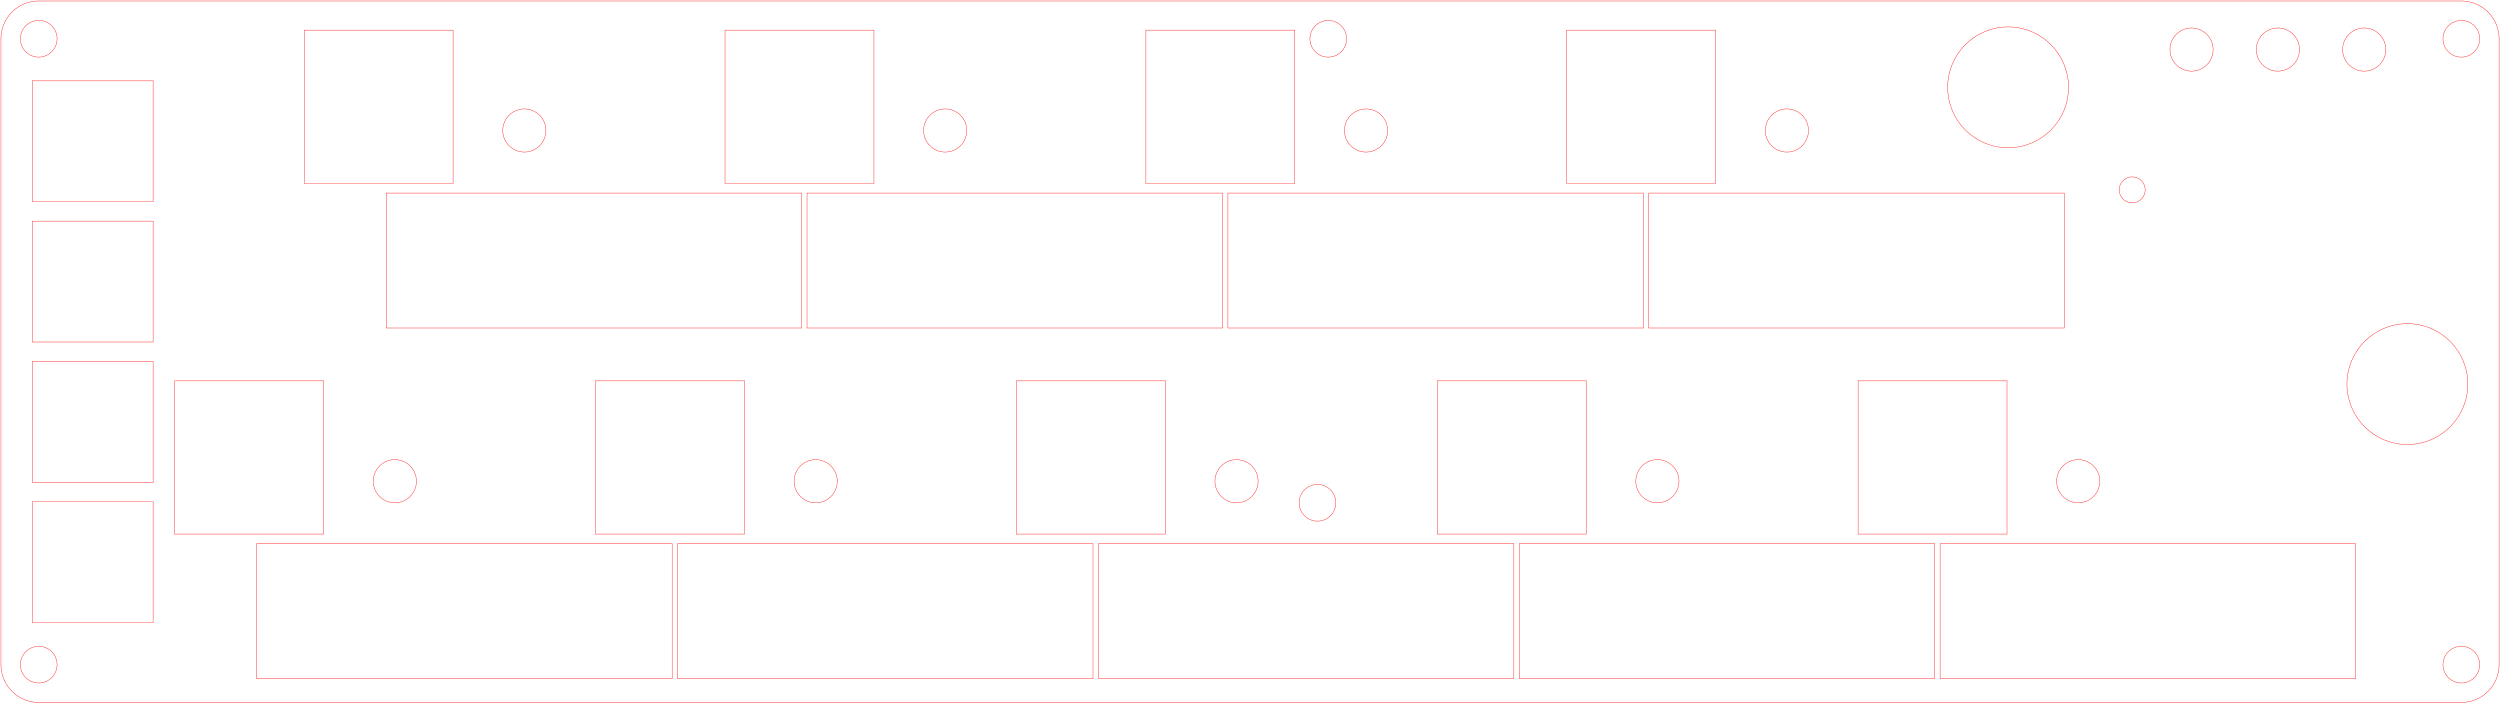 <?xml version="1.0" encoding="UTF-8" standalone="no"?>
<svg
   xmlns:dc="http://purl.org/dc/elements/1.1/"
   xmlns:cc="http://creativecommons.org/ns#"
   xmlns:rdf="http://www.w3.org/1999/02/22-rdf-syntax-ns#"
   xmlns:svg="http://www.w3.org/2000/svg"
   xmlns="http://www.w3.org/2000/svg"
   xmlns:sodipodi="http://sodipodi.sourceforge.net/DTD/sodipodi-0.dtd"
   xmlns:inkscape="http://www.inkscape.org/namespaces/inkscape"
   inkscape:version="1.0 (4035a4fb49, 2020-05-01)"
   sodipodi:docname="EncoderBoard-Eco2_User.svg"
   id="svg708"
   viewBox="0 0 91210 25660"
   height="6.518cm"
   width="23.167cm"
   version="1.1">
  <defs
     id="defs712" />
  <sodipodi:namedview
     inkscape:current-layer="g706"
     inkscape:window-maximized="1"
     inkscape:window-y="-8"
     inkscape:window-x="2552"
     inkscape:cy="123.168"
     inkscape:cx="437.80799"
     inkscape:zoom="1.1980138"
     showgrid="false"
     id="namedview710"
     inkscape:window-height="1537"
     inkscape:window-width="2560"
     inkscape:pageshadow="2"
     inkscape:pageopacity="0"
     guidetolerance="10"
     gridtolerance="10"
     objecttolerance="10"
     borderopacity="1"
     bordercolor="#666666"
     pagecolor="#ffffff" />
  <title
     id="title2">SVG Picture created as EncoderBoard-Eco2_User.svg date 2020/08/31 19:47:57 </title>
  <desc
     id="desc4">Picture generated by PCBNEW </desc>
  <g
     id="g6"
     transform="translate(0 0) scale(1 1)"
     style="fill:#000000; fill-opacity:1;stroke:#000000; stroke-opacity:1; stroke-linecap:round; stroke-linejoin:round;" />
  <g
     id="g8"
     style="fill:#000000; fill-opacity:0.0;  stroke:#000000; stroke-width:-0; stroke-opacity:1;  stroke-linecap:round; stroke-linejoin:round;" />
  <g
     id="g706"
     style="fill:#ff0000;fill-opacity:0;stroke:#000000;stroke-width:70.866;stroke-opacity:1;stroke-linecap:round;stroke-linejoin:round">
    <circle
       style="fill:none;fill-opacity:0;stroke:#ff0000;stroke-opacity:1;stroke-width:13.889;stroke-miterlimit:4;stroke-dasharray:none"
       id="circle10"
       r="669.291"
       cy="18343.1"
       cx="48066.9" />
    <circle
       style="fill:none;fill-opacity:0;stroke:#ff0000;stroke-opacity:1;stroke-width:13.889;stroke-miterlimit:4;stroke-dasharray:none"
       id="circle12"
       r="669.291"
       cy="1413.95"
       cx="48460.6" />
    <path
       style="fill:none;fill-opacity:0;stroke:#ff0000;stroke-opacity:1;stroke-width:13.889;stroke-miterlimit:4;stroke-dasharray:none"
       id="path14"
       d="M1177 13185 L5586 13185 " />
    <path
       style="fill:none;fill-opacity:0;stroke:#ff0000;stroke-opacity:1;stroke-width:13.889;stroke-miterlimit:4;stroke-dasharray:none"
       id="path16"
       d="M1177 17595 L5586 17595 " />
    <path
       style="fill:none;fill-opacity:0;stroke:#ff0000;stroke-opacity:1;stroke-width:13.889;stroke-miterlimit:4;stroke-dasharray:none"
       id="path18"
       d="M1177 13185 L1177 17595 " />
    <path
       style="fill:none;fill-opacity:0;stroke:#ff0000;stroke-opacity:1;stroke-width:13.889;stroke-miterlimit:4;stroke-dasharray:none"
       id="path20"
       d="M5586 13185 L5586 17595 " />
    <path
       style="fill:none;fill-opacity:0;stroke:#ff0000;stroke-opacity:1;stroke-width:13.889;stroke-miterlimit:4;stroke-dasharray:none"
       id="path22"
       d="M1177 8067 L5586 8067 " />
    <path
       style="fill:none;fill-opacity:0;stroke:#ff0000;stroke-opacity:1;stroke-width:13.889;stroke-miterlimit:4;stroke-dasharray:none"
       id="path24"
       d="M1177 12476 L5586 12476 " />
    <path
       style="fill:none;fill-opacity:0;stroke:#ff0000;stroke-opacity:1;stroke-width:13.889;stroke-miterlimit:4;stroke-dasharray:none"
       id="path26"
       d="M1177 8067 L1177 12476 " />
    <path
       style="fill:none;fill-opacity:0;stroke:#ff0000;stroke-opacity:1;stroke-width:13.889;stroke-miterlimit:4;stroke-dasharray:none"
       id="path28"
       d="M5586 8067 L5586 12476 " />
    <path
       style="fill:none;fill-opacity:0;stroke:#ff0000;stroke-opacity:1;stroke-width:13.889;stroke-miterlimit:4;stroke-dasharray:none"
       id="path30"
       d="M1177 18303 L5586 18303 " />
    <path
       style="fill:none;fill-opacity:0;stroke:#ff0000;stroke-opacity:1;stroke-width:13.889;stroke-miterlimit:4;stroke-dasharray:none"
       id="path32"
       d="M1177 22713 L5586 22713 " />
    <path
       style="fill:none;fill-opacity:0;stroke:#ff0000;stroke-opacity:1;stroke-width:13.889;stroke-miterlimit:4;stroke-dasharray:none"
       id="path34"
       d="M1177 18303 L1177 22713 " />
    <path
       style="fill:none;fill-opacity:0;stroke:#ff0000;stroke-opacity:1;stroke-width:13.889;stroke-miterlimit:4;stroke-dasharray:none"
       id="path36"
       d="M5586 18303 L5586 22713 " />
    <circle
       style="fill:none;fill-opacity:0;stroke:#ff0000;stroke-opacity:1;stroke-width:13.889;stroke-miterlimit:4;stroke-dasharray:none"
       id="circle38"
       r="2204.72"
       cy="3185.6"
       cx="73263.8" />
    <circle
       style="fill:none;fill-opacity:0;stroke:#ff0000;stroke-opacity:1;stroke-width:13.889;stroke-miterlimit:4;stroke-dasharray:none"
       id="circle40"
       r="474.078"
       cy="6925.76"
       cx="77791.3" />
    <path
       style="fill:none;fill-opacity:0;stroke:#ff0000;stroke-opacity:1;stroke-width:13.889;stroke-miterlimit:4;stroke-dasharray:none"
       id="path42"
       d="M73224 19484 L67791 19484 " />
    <path
       style="fill:none;fill-opacity:0;stroke:#ff0000;stroke-opacity:1;stroke-width:13.889;stroke-miterlimit:4;stroke-dasharray:none"
       id="path44"
       d="M67791 13894 L73224 13894 " />
    <path
       style="fill:none;fill-opacity:0;stroke:#ff0000;stroke-opacity:1;stroke-width:13.889;stroke-miterlimit:4;stroke-dasharray:none"
       id="path46"
       d="M73224 13894 L73224 19484 " />
    <path
       style="fill:none;fill-opacity:0;stroke:#ff0000;stroke-opacity:1;stroke-width:13.889;stroke-miterlimit:4;stroke-dasharray:none"
       id="path48"
       d="M67791 19484 L67791 13894 " />
    <path
       style="fill:none;fill-opacity:0;stroke:#ff0000;stroke-opacity:1;stroke-width:13.889;stroke-miterlimit:4;stroke-dasharray:none"
       id="path50"
       d="M57870 19484 L52437 19484 " />
    <path
       style="fill:none;fill-opacity:0;stroke:#ff0000;stroke-opacity:1;stroke-width:13.889;stroke-miterlimit:4;stroke-dasharray:none"
       id="path52"
       d="M52437 13894 L57870 13894 " />
    <path
       style="fill:none;fill-opacity:0;stroke:#ff0000;stroke-opacity:1;stroke-width:13.889;stroke-miterlimit:4;stroke-dasharray:none"
       id="path54"
       d="M57870 13894 L57870 19484 " />
    <path
       style="fill:none;fill-opacity:0;stroke:#ff0000;stroke-opacity:1;stroke-width:13.889;stroke-miterlimit:4;stroke-dasharray:none"
       id="path56"
       d="M52437 19484 L52437 13894 " />
    <path
       style="fill:none;fill-opacity:0;stroke:#ff0000;stroke-opacity:1;stroke-width:13.889;stroke-miterlimit:4;stroke-dasharray:none"
       id="path58"
       d="M42515 19484 L37082 19484 " />
    <path
       style="fill:none;fill-opacity:0;stroke:#ff0000;stroke-opacity:1;stroke-width:13.889;stroke-miterlimit:4;stroke-dasharray:none"
       id="path60"
       d="M37082 13894 L42515 13894 " />
    <path
       style="fill:none;fill-opacity:0;stroke:#ff0000;stroke-opacity:1;stroke-width:13.889;stroke-miterlimit:4;stroke-dasharray:none"
       id="path62"
       d="M42515 13894 L42515 19484 " />
    <path
       style="fill:none;fill-opacity:0;stroke:#ff0000;stroke-opacity:1;stroke-width:13.889;stroke-miterlimit:4;stroke-dasharray:none"
       id="path64"
       d="M37082 19484 L37082 13894 " />
    <path
       style="fill:none;fill-opacity:0;stroke:#ff0000;stroke-opacity:1;stroke-width:13.889;stroke-miterlimit:4;stroke-dasharray:none"
       id="path66"
       d="M11807 19484 L6374 19484 " />
    <path
       style="fill:none;fill-opacity:0;stroke:#ff0000;stroke-opacity:1;stroke-width:13.889;stroke-miterlimit:4;stroke-dasharray:none"
       id="path68"
       d="M6374 13894 L11807 13894 " />
    <path
       style="fill:none;fill-opacity:0;stroke:#ff0000;stroke-opacity:1;stroke-width:13.889;stroke-miterlimit:4;stroke-dasharray:none"
       id="path70"
       d="M11807 13894 L11807 19484 " />
    <path
       style="fill:none;fill-opacity:0;stroke:#ff0000;stroke-opacity:1;stroke-width:13.889;stroke-miterlimit:4;stroke-dasharray:none"
       id="path72"
       d="M6374 19484 L6374 13894 " />
    <path
       style="fill:none;fill-opacity:0;stroke:#ff0000;stroke-opacity:1;stroke-width:13.889;stroke-miterlimit:4;stroke-dasharray:none"
       id="path74"
       d="M62594 6689 L57161 6689 " />
    <path
       style="fill:none;fill-opacity:0;stroke:#ff0000;stroke-opacity:1;stroke-width:13.889;stroke-miterlimit:4;stroke-dasharray:none"
       id="path76"
       d="M57161 1098 L62594 1098 " />
    <path
       style="fill:none;fill-opacity:0;stroke:#ff0000;stroke-opacity:1;stroke-width:13.889;stroke-miterlimit:4;stroke-dasharray:none"
       id="path78"
       d="M62594 1098 L62594 6689 " />
    <path
       style="fill:none;fill-opacity:0;stroke:#ff0000;stroke-opacity:1;stroke-width:13.889;stroke-miterlimit:4;stroke-dasharray:none"
       id="path80"
       d="M57161 6689 L57161 1098 " />
    <path
       style="fill:none;fill-opacity:0;stroke:#ff0000;stroke-opacity:1;stroke-width:13.889;stroke-miterlimit:4;stroke-dasharray:none"
       id="path82"
       d="M47240 6689 L41807 6689 " />
    <path
       style="fill:none;fill-opacity:0;stroke:#ff0000;stroke-opacity:1;stroke-width:13.889;stroke-miterlimit:4;stroke-dasharray:none"
       id="path84"
       d="M41807 1098 L47240 1098 " />
    <path
       style="fill:none;fill-opacity:0;stroke:#ff0000;stroke-opacity:1;stroke-width:13.889;stroke-miterlimit:4;stroke-dasharray:none"
       id="path86"
       d="M47240 1098 L47240 6689 " />
    <path
       style="fill:none;fill-opacity:0;stroke:#ff0000;stroke-opacity:1;stroke-width:13.889;stroke-miterlimit:4;stroke-dasharray:none"
       id="path88"
       d="M41807 6689 L41807 1098 " />
    <path
       style="fill:none;fill-opacity:0;stroke:#ff0000;stroke-opacity:1;stroke-width:13.889;stroke-miterlimit:4;stroke-dasharray:none"
       id="path90"
       d="M31885 6689 L26452 6689 " />
    <path
       style="fill:none;fill-opacity:0;stroke:#ff0000;stroke-opacity:1;stroke-width:13.889;stroke-miterlimit:4;stroke-dasharray:none"
       id="path92"
       d="M26452 1098 L31885 1098 " />
    <path
       style="fill:none;fill-opacity:0;stroke:#ff0000;stroke-opacity:1;stroke-width:13.889;stroke-miterlimit:4;stroke-dasharray:none"
       id="path94"
       d="M31885 1098 L31885 6689 " />
    <path
       style="fill:none;fill-opacity:0;stroke:#ff0000;stroke-opacity:1;stroke-width:13.889;stroke-miterlimit:4;stroke-dasharray:none"
       id="path96"
       d="M26452 6689 L26452 1098 " />
    <path
       style="fill:none;fill-opacity:0;stroke:#ff0000;stroke-opacity:1;stroke-width:13.889;stroke-miterlimit:4;stroke-dasharray:none"
       id="path98"
       d="M16531 6689 L11098 6689 " />
    <path
       style="fill:none;fill-opacity:0;stroke:#ff0000;stroke-opacity:1;stroke-width:13.889;stroke-miterlimit:4;stroke-dasharray:none"
       id="path100"
       d="M11098 1098 L16531 1098 " />
    <path
       style="fill:none;fill-opacity:0;stroke:#ff0000;stroke-opacity:1;stroke-width:13.889;stroke-miterlimit:4;stroke-dasharray:none"
       id="path102"
       d="M16531 1098 L16531 6689 " />
    <path
       style="fill:none;fill-opacity:0;stroke:#ff0000;stroke-opacity:1;stroke-width:13.889;stroke-miterlimit:4;stroke-dasharray:none"
       id="path104"
       d="M11098 6689 L11098 1098 " />
    <path
       style="fill:none;fill-opacity:0;stroke:#ff0000;stroke-opacity:1;stroke-width:13.889;stroke-miterlimit:4;stroke-dasharray:none"
       id="path106"
       d="M60153 11965 L60153 7043 " />
    <path
       style="fill:none;fill-opacity:0;stroke:#ff0000;stroke-opacity:1;stroke-width:13.889;stroke-miterlimit:4;stroke-dasharray:none"
       id="path108"
       d="M75311 11965 L60153 11965 " />
    <path
       style="fill:none;fill-opacity:0;stroke:#ff0000;stroke-opacity:1;stroke-width:13.889;stroke-miterlimit:4;stroke-dasharray:none"
       id="path110"
       d="M75311 7043 L75311 11965 " />
    <path
       style="fill:none;fill-opacity:0;stroke:#ff0000;stroke-opacity:1;stroke-width:13.889;stroke-miterlimit:4;stroke-dasharray:none"
       id="path112"
       d="M60153 7043 L75311 7043 " />
    <path
       style="fill:none;fill-opacity:0;stroke:#ff0000;stroke-opacity:1;stroke-width:13.889;stroke-miterlimit:4;stroke-dasharray:none"
       id="path114"
       d="M44799 11965 L44799 7043 " />
    <path
       style="fill:none;fill-opacity:0;stroke:#ff0000;stroke-opacity:1;stroke-width:13.889;stroke-miterlimit:4;stroke-dasharray:none"
       id="path116"
       d="M59956 11965 L44799 11965 " />
    <path
       style="fill:none;fill-opacity:0;stroke:#ff0000;stroke-opacity:1;stroke-width:13.889;stroke-miterlimit:4;stroke-dasharray:none"
       id="path118"
       d="M59956 7043 L59956 11965 " />
    <path
       style="fill:none;fill-opacity:0;stroke:#ff0000;stroke-opacity:1;stroke-width:13.889;stroke-miterlimit:4;stroke-dasharray:none"
       id="path120"
       d="M44799 7043 L59956 7043 " />
    <path
       style="fill:none;fill-opacity:0;stroke:#ff0000;stroke-opacity:1;stroke-width:13.889;stroke-miterlimit:4;stroke-dasharray:none"
       id="path122"
       d="M29444 11965 L29444 7043 " />
    <path
       style="fill:none;fill-opacity:0;stroke:#ff0000;stroke-opacity:1;stroke-width:13.889;stroke-miterlimit:4;stroke-dasharray:none"
       id="path124"
       d="M44602 11965 L29444 11965 " />
    <path
       style="fill:none;fill-opacity:0;stroke:#ff0000;stroke-opacity:1;stroke-width:13.889;stroke-miterlimit:4;stroke-dasharray:none"
       id="path126"
       d="M44602 7043 L44602 11965 " />
    <path
       style="fill:none;fill-opacity:0;stroke:#ff0000;stroke-opacity:1;stroke-width:13.889;stroke-miterlimit:4;stroke-dasharray:none"
       id="path128"
       d="M29444 7043 L44602 7043 " />
    <path
       style="fill:none;fill-opacity:0;stroke:#ff0000;stroke-opacity:1;stroke-width:13.889;stroke-miterlimit:4;stroke-dasharray:none"
       id="path130"
       d="M14090 11965 L14090 7043 " />
    <path
       style="fill:none;fill-opacity:0;stroke:#ff0000;stroke-opacity:1;stroke-width:13.889;stroke-miterlimit:4;stroke-dasharray:none"
       id="path132"
       d="M29248 11965 L14090 11965 " />
    <path
       style="fill:none;fill-opacity:0;stroke:#ff0000;stroke-opacity:1;stroke-width:13.889;stroke-miterlimit:4;stroke-dasharray:none"
       id="path134"
       d="M29248 7043 L29248 11965 " />
    <path
       style="fill:none;fill-opacity:0;stroke:#ff0000;stroke-opacity:1;stroke-width:13.889;stroke-miterlimit:4;stroke-dasharray:none"
       id="path136"
       d="M14090 7043 L29248 7043 " />
    <path
       style="fill:none;fill-opacity:0;stroke:#ff0000;stroke-opacity:1;stroke-width:13.889;stroke-miterlimit:4;stroke-dasharray:none"
       id="path138"
       d="M70783 24760 L70783 19839 " />
    <path
       style="fill:none;fill-opacity:0;stroke:#ff0000;stroke-opacity:1;stroke-width:13.889;stroke-miterlimit:4;stroke-dasharray:none"
       id="path140"
       d="M85940 24760 L70783 24760 " />
    <path
       style="fill:none;fill-opacity:0;stroke:#ff0000;stroke-opacity:1;stroke-width:13.889;stroke-miterlimit:4;stroke-dasharray:none"
       id="path142"
       d="M85940 19839 L85940 24760 " />
    <path
       style="fill:none;fill-opacity:0;stroke:#ff0000;stroke-opacity:1;stroke-width:13.889;stroke-miterlimit:4;stroke-dasharray:none"
       id="path144"
       d="M70783 19839 L85940 19839 " />
    <path
       style="fill:none;fill-opacity:0;stroke:#ff0000;stroke-opacity:1;stroke-width:13.889;stroke-miterlimit:4;stroke-dasharray:none"
       id="path146"
       d="M55429 24760 L55429 19839 " />
    <path
       style="fill:none;fill-opacity:0;stroke:#ff0000;stroke-opacity:1;stroke-width:13.889;stroke-miterlimit:4;stroke-dasharray:none"
       id="path148"
       d="M70586 24760 L55429 24760 " />
    <path
       style="fill:none;fill-opacity:0;stroke:#ff0000;stroke-opacity:1;stroke-width:13.889;stroke-miterlimit:4;stroke-dasharray:none"
       id="path150"
       d="M70586 19839 L70586 24760 " />
    <path
       style="fill:none;fill-opacity:0;stroke:#ff0000;stroke-opacity:1;stroke-width:13.889;stroke-miterlimit:4;stroke-dasharray:none"
       id="path152"
       d="M55429 19839 L70586 19839 " />
    <path
       style="fill:none;fill-opacity:0;stroke:#ff0000;stroke-opacity:1;stroke-width:13.889;stroke-miterlimit:4;stroke-dasharray:none"
       id="path154"
       d="M40074 24760 L40074 19839 " />
    <path
       style="fill:none;fill-opacity:0;stroke:#ff0000;stroke-opacity:1;stroke-width:13.889;stroke-miterlimit:4;stroke-dasharray:none"
       id="path156"
       d="M55232 24760 L40074 24760 " />
    <path
       style="fill:none;fill-opacity:0;stroke:#ff0000;stroke-opacity:1;stroke-width:13.889;stroke-miterlimit:4;stroke-dasharray:none"
       id="path158"
       d="M55232 19839 L55232 24760 " />
    <path
       style="fill:none;fill-opacity:0;stroke:#ff0000;stroke-opacity:1;stroke-width:13.889;stroke-miterlimit:4;stroke-dasharray:none"
       id="path160"
       d="M40074 19839 L55232 19839 " />
    <path
       style="fill:none;fill-opacity:0;stroke:#ff0000;stroke-opacity:1;stroke-width:13.889;stroke-miterlimit:4;stroke-dasharray:none"
       id="path162"
       d="M24720 24760 L24720 19839 " />
    <path
       style="fill:none;fill-opacity:0;stroke:#ff0000;stroke-opacity:1;stroke-width:13.889;stroke-miterlimit:4;stroke-dasharray:none"
       id="path164"
       d="M39877 24760 L24720 24760 " />
    <path
       style="fill:none;fill-opacity:0;stroke:#ff0000;stroke-opacity:1;stroke-width:13.889;stroke-miterlimit:4;stroke-dasharray:none"
       id="path166"
       d="M39877 19839 L39877 24760 " />
    <path
       style="fill:none;fill-opacity:0;stroke:#ff0000;stroke-opacity:1;stroke-width:13.889;stroke-miterlimit:4;stroke-dasharray:none"
       id="path168"
       d="M24720 19839 L39877 19839 " />
    <path
       style="fill:none;fill-opacity:0;stroke:#ff0000;stroke-opacity:1;stroke-width:13.889;stroke-miterlimit:4;stroke-dasharray:none"
       id="path170"
       d="M9366 24760 L9366 19839 " />
    <path
       style="fill:none;fill-opacity:0;stroke:#ff0000;stroke-opacity:1;stroke-width:13.889;stroke-miterlimit:4;stroke-dasharray:none"
       id="path172"
       d="M24523 24760 L9366 24760 " />
    <path
       style="fill:none;fill-opacity:0;stroke:#ff0000;stroke-opacity:1;stroke-width:13.889;stroke-miterlimit:4;stroke-dasharray:none"
       id="path174"
       d="M24523 19839 L24523 24760 " />
    <path
       style="fill:none;fill-opacity:0;stroke:#ff0000;stroke-opacity:1;stroke-width:13.889;stroke-miterlimit:4;stroke-dasharray:none"
       id="path176"
       d="M9366 19839 L24523 19839 " />
    <path
       style="fill:none;fill-opacity:0;stroke:#ff0000;stroke-opacity:1;stroke-width:13.889;stroke-miterlimit:4;stroke-dasharray:none"
       id="path178"
       d="M27161 19484 L21728 19484 " />
    <path
       style="fill:none;fill-opacity:0;stroke:#ff0000;stroke-opacity:1;stroke-width:13.889;stroke-miterlimit:4;stroke-dasharray:none"
       id="path180"
       d="M21728 19484 L21728 13894 " />
    <path
       style="fill:none;fill-opacity:0;stroke:#ff0000;stroke-opacity:1;stroke-width:13.889;stroke-miterlimit:4;stroke-dasharray:none"
       id="path182"
       d="M21728 13894 L27161 13894 " />
    <path
       style="fill:none;fill-opacity:0;stroke:#ff0000;stroke-opacity:1;stroke-width:13.889;stroke-miterlimit:4;stroke-dasharray:none"
       id="path184"
       d="M27161 13894 L27161 19484 " />
    <circle
       style="fill:none;fill-opacity:0;stroke:#ff0000;stroke-opacity:1;stroke-width:13.889;stroke-miterlimit:4;stroke-dasharray:none"
       id="circle186"
       r="2204.72"
       cy="14012.4"
       cx="87830.7" />
    <circle
       style="fill:none;fill-opacity:0;stroke:#ff0000;stroke-opacity:1;stroke-width:13.889;stroke-miterlimit:4;stroke-dasharray:none"
       id="circle188"
       r="787.402"
       cy="1807.65"
       cx="86255.9" />
    <circle
       style="fill:none;fill-opacity:0;stroke:#ff0000;stroke-opacity:1;stroke-width:13.889;stroke-miterlimit:4;stroke-dasharray:none"
       id="circle190"
       r="787.402"
       cy="1807.65"
       cx="83106.3" />
    <circle
       style="fill:none;fill-opacity:0;stroke:#ff0000;stroke-opacity:1;stroke-width:13.889;stroke-miterlimit:4;stroke-dasharray:none"
       id="circle192"
       r="787.402"
       cy="1807.65"
       cx="79956.7" />
    <path
       style="fill:none;fill-opacity:0;stroke:#ff0000;stroke-opacity:1;stroke-width:13.889;stroke-miterlimit:4;stroke-dasharray:none"
       id="path194"
       d="M1177 2949 L1177 7358 " />
    <path
       style="fill:none;fill-opacity:0;stroke:#ff0000;stroke-opacity:1;stroke-width:13.889;stroke-miterlimit:4;stroke-dasharray:none"
       id="path196"
       d="M1177 7358 L5586 7358 " />
    <path
       style="fill:none;fill-opacity:0;stroke:#ff0000;stroke-opacity:1;stroke-width:13.889;stroke-miterlimit:4;stroke-dasharray:none"
       id="path198"
       d="M5586 2949 L5586 7358 " />
    <path
       style="fill:none;fill-opacity:0;stroke:#ff0000;stroke-opacity:1;stroke-width:13.889;stroke-miterlimit:4;stroke-dasharray:none"
       id="path200"
       d="M1177 2949 L5586 2949 " />
    <path
       style="fill:none;fill-opacity:0;stroke:#ff0000;stroke-opacity:1;stroke-width:13.889;stroke-miterlimit:4;stroke-dasharray:none"
       id="path202"
       d="M1413.39 35.996 A1377.95 1377.95 0.0 0 0 35.434 1413.95" />
    <path
       style="fill:none;fill-opacity:0;stroke:#ff0000;stroke-opacity:1;stroke-width:13.889;stroke-miterlimit:4;stroke-dasharray:none"
       id="path204"
       d="M91177.2 1413.95 A1377.95 1377.95 0.0 0 0 89799.2 35.996" />
    <path
       style="fill:none;fill-opacity:0;stroke:#ff0000;stroke-opacity:1;stroke-width:13.889;stroke-miterlimit:4;stroke-dasharray:none"
       id="path206"
       d="M89799.2 25626.5 A1377.95 1377.95 0.0 0 0 91177.2 24248.6" />
    <path
       style="fill:none;fill-opacity:0;stroke:#ff0000;stroke-opacity:1;stroke-width:13.889;stroke-miterlimit:4;stroke-dasharray:none"
       id="path208"
       d="M35.434 24248.6 A1377.95 1377.95 0.0 0 0 1413.39 25626.5" />
    <path
       style="fill:none;fill-opacity:0;stroke:#ff0000;stroke-opacity:1;stroke-width:13.889;stroke-miterlimit:4;stroke-dasharray:none"
       id="path210"
       d="M35 1413 L35 24248 " />
    <path
       style="fill:none;fill-opacity:0;stroke:#ff0000;stroke-opacity:1;stroke-width:13.889;stroke-miterlimit:4;stroke-dasharray:none"
       id="path212"
       d="M89799 35 L1413 35 " />
    <path
       style="fill:none;fill-opacity:0;stroke:#ff0000;stroke-opacity:1;stroke-width:13.889;stroke-miterlimit:4;stroke-dasharray:none"
       id="path214"
       d="M91177 24248 L91177 1413 " />
    <path
       style="fill:none;fill-opacity:0;stroke:#ff0000;stroke-opacity:1;stroke-width:13.889;stroke-miterlimit:4;stroke-dasharray:none"
       id="path216"
       d="M1413 25626 L89799 25626 " />
    <circle
       style="fill:none;fill-opacity:0;stroke:#ff0000;stroke-opacity:1;stroke-width:13.889;stroke-miterlimit:4;stroke-dasharray:none"
       id="circle218"
       r="669.291"
       cy="24248.6"
       cx="1413.39" />
    <circle
       style="fill:none;fill-opacity:0;stroke:#ff0000;stroke-opacity:1;stroke-width:13.889;stroke-miterlimit:4;stroke-dasharray:none"
       id="circle220"
       r="669.291"
       cy="1413.95"
       cx="89799.2" />
    <circle
       style="fill:none;fill-opacity:0;stroke:#ff0000;stroke-opacity:1;stroke-width:13.889;stroke-miterlimit:4;stroke-dasharray:none"
       id="circle222"
       r="669.291"
       cy="24248.6"
       cx="89799.2" />
    <circle
       style="fill:none;fill-opacity:0;stroke:#ff0000;stroke-opacity:1;stroke-width:13.889;stroke-miterlimit:4;stroke-dasharray:none"
       id="circle224"
       r="669.291"
       cy="1413.95"
       cx="1413.39" />
    <circle
       style="fill:none;fill-opacity:0;stroke:#ff0000;stroke-opacity:1;stroke-width:13.889;stroke-miterlimit:4;stroke-dasharray:none"
       id="circle226"
       r="787.402"
       cy="4760.41"
       cx="19129.9" />
    <circle
       style="fill:none;fill-opacity:0;stroke:#ff0000;stroke-opacity:1;stroke-width:13.889;stroke-miterlimit:4;stroke-dasharray:none"
       id="circle228"
       r="787.402"
       cy="4760.41"
       cx="34484.3" />
    <circle
       style="fill:none;fill-opacity:0;stroke:#ff0000;stroke-opacity:1;stroke-width:13.889;stroke-miterlimit:4;stroke-dasharray:none"
       id="circle230"
       r="787.402"
       cy="4760.41"
       cx="49838.6" />
    <circle
       style="fill:none;fill-opacity:0;stroke:#ff0000;stroke-opacity:1;stroke-width:13.889;stroke-miterlimit:4;stroke-dasharray:none"
       id="circle232"
       r="787.402"
       cy="4760.41"
       cx="65192.9" />
    <circle
       style="fill:none;fill-opacity:0;stroke:#ff0000;stroke-opacity:1;stroke-width:13.889;stroke-miterlimit:4;stroke-dasharray:none"
       id="circle234"
       r="787.402"
       cy="17555.7"
       cx="75822.8" />
    <circle
       style="fill:none;fill-opacity:0;stroke:#ff0000;stroke-opacity:1;stroke-width:13.889;stroke-miterlimit:4;stroke-dasharray:none"
       id="circle236"
       r="787.402"
       cy="17555.7"
       cx="60468.5" />
    <circle
       style="fill:none;fill-opacity:0;stroke:#ff0000;stroke-opacity:1;stroke-width:13.889;stroke-miterlimit:4;stroke-dasharray:none"
       id="circle238"
       r="787.402"
       cy="17555.7"
       cx="45114.2" />
    <circle
       style="fill:none;fill-opacity:0;stroke:#ff0000;stroke-opacity:1;stroke-width:13.889;stroke-miterlimit:4;stroke-dasharray:none"
       id="circle240"
       r="787.402"
       cy="17555.7"
       cx="29759.8" />
    <circle
       style="fill:none;fill-opacity:0;stroke:#ff0000;stroke-opacity:1;stroke-width:13.889;stroke-miterlimit:4;stroke-dasharray:none"
       id="circle242"
       r="787.402"
       cy="17555.7"
       cx="14405.5" />
    <g
       style="fill:#ff0000;fill-opacity:0"
       id="g244" />
    <g
       style="fill:#ff0000;fill-opacity:0"
       id="g246" />
    <g
       style="fill:#ff0000;fill-opacity:0"
       id="g248" />
    <g
       style="fill:#ff0000;fill-opacity:0"
       id="g250" />
    <g
       style="fill:#ff0000;fill-opacity:0"
       id="g252" />
    <g
       style="fill:#ff0000;fill-opacity:0"
       id="g254" />
    <g
       style="fill:#ff0000;fill-opacity:0"
       id="g256" />
    <g
       style="fill:#ff0000;fill-opacity:0"
       id="g258" />
    <g
       style="fill:#ff0000;fill-opacity:0"
       id="g260" />
    <g
       style="fill:#ff0000;fill-opacity:0"
       id="g262" />
    <g
       style="fill:#ff0000;fill-opacity:0"
       id="g264" />
    <g
       style="fill:#ff0000;fill-opacity:0"
       id="g266" />
    <g
       style="fill:#ff0000;fill-opacity:0"
       id="g268" />
    <g
       style="fill:#ff0000;fill-opacity:0"
       id="g270" />
    <g
       style="fill:#ff0000;fill-opacity:0"
       id="g272" />
    <g
       style="fill:#ff0000;fill-opacity:0"
       id="g274" />
    <g
       style="fill:#ff0000;fill-opacity:0"
       id="g276" />
    <g
       style="fill:#ff0000;fill-opacity:0"
       id="g278" />
    <g
       style="fill:#ff0000;fill-opacity:0"
       id="g280" />
    <g
       style="fill:#ff0000;fill-opacity:0"
       id="g282" />
    <g
       style="fill:#ff0000;fill-opacity:0"
       id="g284" />
    <g
       style="fill:#ff0000;fill-opacity:0"
       id="g286" />
    <g
       style="fill:#ff0000;fill-opacity:0"
       id="g288" />
    <g
       style="fill:#ff0000;fill-opacity:0"
       id="g290" />
    <g
       style="fill:#ff0000;fill-opacity:0"
       id="g292" />
    <g
       style="fill:#ff0000;fill-opacity:0"
       id="g294" />
    <g
       style="fill:#ff0000;fill-opacity:0"
       id="g296" />
    <g
       style="fill:#ff0000;fill-opacity:0"
       id="g298" />
    <g
       style="fill:#ff0000;fill-opacity:0"
       id="g300" />
    <g
       style="fill:#ff0000;fill-opacity:0"
       id="g302" />
    <g
       style="fill:#ff0000;fill-opacity:0"
       id="g304" />
    <g
       style="fill:#ff0000;fill-opacity:0"
       id="g306" />
    <g
       style="fill:#ff0000;fill-opacity:0"
       id="g308" />
    <g
       style="fill:#ff0000;fill-opacity:0"
       id="g310" />
    <g
       style="fill:#ff0000;fill-opacity:0"
       id="g312" />
    <g
       style="fill:#ff0000;fill-opacity:0"
       id="g314" />
    <g
       style="fill:#ff0000;fill-opacity:0"
       id="g316" />
    <g
       style="fill:#ff0000;fill-opacity:0"
       id="g318" />
    <g
       style="fill:#ff0000;fill-opacity:0"
       id="g320" />
    <g
       style="fill:#ff0000;fill-opacity:0"
       id="g322" />
    <g
       style="fill:#ff0000;fill-opacity:0"
       id="g324" />
    <g
       style="fill:#ff0000;fill-opacity:0"
       id="g326" />
    <g
       style="fill:#ff0000;fill-opacity:0"
       id="g328" />
    <g
       style="fill:#ff0000;fill-opacity:0"
       id="g330" />
    <g
       style="fill:#ff0000;fill-opacity:0"
       id="g332" />
    <g
       style="fill:#ff0000;fill-opacity:0"
       id="g334" />
    <g
       style="fill:#ff0000;fill-opacity:0"
       id="g336" />
    <g
       style="fill:#ff0000;fill-opacity:0"
       id="g338" />
    <g
       style="fill:#ff0000;fill-opacity:0"
       id="g340" />
    <g
       style="fill:#ff0000;fill-opacity:0"
       id="g342" />
    <g
       style="fill:#ff0000;fill-opacity:0"
       id="g344" />
    <g
       style="fill:#ff0000;fill-opacity:0"
       id="g346" />
    <g
       style="fill:#ff0000;fill-opacity:0"
       id="g348" />
    <g
       style="fill:#ff0000;fill-opacity:0"
       id="g350" />
    <g
       style="fill:#ff0000;fill-opacity:0"
       id="g352" />
    <g
       style="fill:#ff0000;fill-opacity:0"
       id="g354" />
    <g
       style="fill:#ff0000;fill-opacity:0"
       id="g356" />
    <g
       style="fill:#ff0000;fill-opacity:0"
       id="g358" />
    <g
       style="fill:#ff0000;fill-opacity:0"
       id="g360" />
    <g
       style="fill:#ff0000;fill-opacity:0"
       id="g362" />
    <g
       style="fill:#ff0000;fill-opacity:0"
       id="g364" />
    <g
       style="fill:#ff0000;fill-opacity:0"
       id="g366" />
    <g
       style="fill:#ff0000;fill-opacity:0"
       id="g368" />
    <g
       style="fill:#ff0000;fill-opacity:0"
       id="g370" />
    <g
       style="fill:#ff0000;fill-opacity:0"
       id="g372" />
    <g
       style="fill:#ff0000;fill-opacity:0"
       id="g374" />
    <g
       style="fill:#ff0000;fill-opacity:0"
       id="g376" />
    <g
       style="fill:#ff0000;fill-opacity:0"
       id="g378" />
    <g
       style="fill:#ff0000;fill-opacity:0"
       id="g380" />
    <g
       style="fill:#ff0000;fill-opacity:0"
       id="g382" />
    <g
       style="fill:#ff0000;fill-opacity:0"
       id="g384" />
    <g
       style="fill:#ff0000;fill-opacity:0"
       id="g386" />
    <g
       style="fill:#ff0000;fill-opacity:0"
       id="g388" />
    <g
       style="fill:#ff0000;fill-opacity:0"
       id="g390" />
    <g
       style="fill:#ff0000;fill-opacity:0"
       id="g392" />
    <g
       style="fill:#ff0000;fill-opacity:0"
       id="g394" />
    <g
       style="fill:#ff0000;fill-opacity:0"
       id="g396" />
    <g
       style="fill:#ff0000;fill-opacity:0"
       id="g398" />
    <g
       style="fill:#ff0000;fill-opacity:0"
       id="g400" />
    <g
       style="fill:#ff0000;fill-opacity:0"
       id="g402" />
    <g
       style="fill:#ff0000;fill-opacity:0"
       id="g404" />
    <g
       style="fill:#ff0000;fill-opacity:0"
       id="g406" />
    <g
       style="fill:#ff0000;fill-opacity:0"
       id="g408" />
    <g
       style="fill:#ff0000;fill-opacity:0"
       id="g410" />
    <g
       style="fill:#ff0000;fill-opacity:0"
       id="g412" />
    <g
       style="fill:#ff0000;fill-opacity:0"
       id="g414" />
    <g
       style="fill:#ff0000;fill-opacity:0"
       id="g416" />
    <g
       style="fill:#ff0000;fill-opacity:0"
       id="g418" />
    <g
       style="fill:#ff0000;fill-opacity:0"
       id="g420" />
    <g
       style="fill:#ff0000;fill-opacity:0"
       id="g422" />
    <g
       style="fill:#ff0000;fill-opacity:0"
       id="g424" />
    <g
       style="fill:#ff0000;fill-opacity:0"
       id="g426" />
    <g
       style="fill:#ff0000;fill-opacity:0"
       id="g428" />
    <g
       style="fill:#ff0000;fill-opacity:0"
       id="g430" />
    <g
       style="fill:#ff0000;fill-opacity:0"
       id="g432" />
    <g
       style="fill:#ff0000;fill-opacity:0"
       id="g434" />
    <g
       style="fill:#ff0000;fill-opacity:0"
       id="g436" />
    <g
       style="fill:#ff0000;fill-opacity:0"
       id="g438" />
    <g
       style="fill:#ff0000;fill-opacity:0"
       id="g440" />
    <g
       style="fill:#ff0000;fill-opacity:0"
       id="g442" />
    <g
       style="fill:#ff0000;fill-opacity:0"
       id="g444" />
    <g
       style="fill:#ff0000;fill-opacity:0"
       id="g446" />
    <g
       style="fill:#ff0000;fill-opacity:0"
       id="g448" />
    <g
       style="fill:#ff0000;fill-opacity:0"
       id="g450" />
    <g
       style="fill:#ff0000;fill-opacity:0"
       id="g452" />
    <g
       style="fill:#ff0000;fill-opacity:0"
       id="g454" />
    <g
       style="fill:#ff0000;fill-opacity:0"
       id="g456" />
    <g
       style="fill:#ff0000;fill-opacity:0"
       id="g458" />
    <g
       style="fill:#ff0000;fill-opacity:0"
       id="g460" />
    <g
       style="fill:#ff0000;fill-opacity:0"
       id="g462" />
    <g
       style="fill:#ff0000;fill-opacity:0"
       id="g464" />
    <g
       style="fill:#ff0000;fill-opacity:0"
       id="g466" />
    <g
       style="fill:#ff0000;fill-opacity:0"
       id="g468" />
    <g
       style="fill:#ff0000;fill-opacity:0"
       id="g470" />
    <g
       style="fill:#ff0000;fill-opacity:0"
       id="g472" />
    <g
       style="fill:#ff0000;fill-opacity:0"
       id="g474" />
    <g
       style="fill:#ff0000;fill-opacity:0"
       id="g476" />
    <g
       style="fill:#ff0000;fill-opacity:0"
       id="g478" />
    <g
       style="fill:#ff0000;fill-opacity:0"
       id="g480" />
    <g
       style="fill:#ff0000;fill-opacity:0"
       id="g482" />
    <g
       style="fill:#ff0000;fill-opacity:0"
       id="g484" />
    <g
       style="fill:#ff0000;fill-opacity:0"
       id="g486" />
    <g
       style="fill:#ff0000;fill-opacity:0"
       id="g488" />
    <g
       style="fill:#ff0000;fill-opacity:0"
       id="g490" />
    <g
       style="fill:#ff0000;fill-opacity:0"
       id="g492" />
    <g
       style="fill:#ff0000;fill-opacity:0"
       id="g494" />
    <g
       style="fill:#ff0000;fill-opacity:0"
       id="g496" />
    <g
       style="fill:#ff0000;fill-opacity:0"
       id="g498" />
    <g
       style="fill:#ff0000;fill-opacity:0"
       id="g500" />
    <g
       style="fill:#ff0000;fill-opacity:0"
       id="g502" />
    <g
       style="fill:#ff0000;fill-opacity:0"
       id="g504" />
    <g
       style="fill:#ff0000;fill-opacity:0"
       id="g506" />
    <g
       style="fill:#ff0000;fill-opacity:0"
       id="g508" />
    <g
       style="fill:#ff0000;fill-opacity:0"
       id="g510" />
    <g
       style="fill:#ff0000;fill-opacity:0"
       id="g512" />
    <g
       style="fill:#ff0000;fill-opacity:0"
       id="g514" />
    <g
       style="fill:#ff0000;fill-opacity:0"
       id="g516" />
    <g
       style="fill:#ff0000;fill-opacity:0"
       id="g518" />
    <g
       style="fill:#ff0000;fill-opacity:0"
       id="g520" />
    <g
       style="fill:#ff0000;fill-opacity:0"
       id="g522" />
    <g
       style="fill:#ff0000;fill-opacity:0"
       id="g524" />
    <g
       style="fill:#ff0000;fill-opacity:0"
       id="g526" />
    <g
       style="fill:#ff0000;fill-opacity:0"
       id="g528" />
    <g
       style="fill:#ff0000;fill-opacity:0"
       id="g530" />
    <g
       style="fill:#ff0000;fill-opacity:0"
       id="g532" />
    <g
       style="fill:#ff0000;fill-opacity:0"
       id="g534" />
    <g
       style="fill:#ff0000;fill-opacity:0"
       id="g536" />
    <g
       style="fill:#ff0000;fill-opacity:0"
       id="g538" />
    <g
       style="fill:#ff0000;fill-opacity:0"
       id="g540" />
    <g
       style="fill:#ff0000;fill-opacity:0"
       id="g542" />
    <g
       style="fill:#ff0000;fill-opacity:0"
       id="g544" />
    <g
       style="fill:#ff0000;fill-opacity:0"
       id="g546" />
    <g
       style="fill:#ff0000;fill-opacity:0"
       id="g548" />
    <g
       style="fill:#ff0000;fill-opacity:0"
       id="g550" />
    <g
       style="fill:#ff0000;fill-opacity:0"
       id="g552" />
    <g
       style="fill:#ff0000;fill-opacity:0"
       id="g554" />
    <g
       style="fill:#ff0000;fill-opacity:0"
       id="g556" />
    <g
       style="fill:#ff0000;fill-opacity:0"
       id="g558" />
    <g
       style="fill:#ff0000;fill-opacity:0"
       id="g560" />
    <g
       style="fill:#ff0000;fill-opacity:0"
       id="g562" />
    <g
       style="fill:#ff0000;fill-opacity:0"
       id="g564" />
    <g
       style="fill:#ff0000;fill-opacity:0"
       id="g566" />
    <g
       style="fill:#ff0000;fill-opacity:0"
       id="g568" />
    <g
       style="fill:#ff0000;fill-opacity:0"
       id="g570" />
    <g
       style="fill:#ff0000;fill-opacity:0"
       id="g572" />
    <g
       style="fill:#ff0000;fill-opacity:0"
       id="g574" />
    <g
       style="fill:#ff0000;fill-opacity:0"
       id="g576" />
    <g
       style="fill:#ff0000;fill-opacity:0"
       id="g578" />
    <g
       style="fill:#ff0000;fill-opacity:0"
       id="g580" />
    <g
       style="fill:#ff0000;fill-opacity:0"
       id="g582" />
    <g
       style="fill:#ff0000;fill-opacity:0"
       id="g584" />
    <g
       style="fill:#ff0000;fill-opacity:0"
       id="g586" />
    <g
       style="fill:#ff0000;fill-opacity:0"
       id="g588" />
    <g
       style="fill:#ff0000;fill-opacity:0"
       id="g590" />
    <g
       style="fill:#ff0000;fill-opacity:0"
       id="g592" />
    <g
       style="fill:#ff0000;fill-opacity:0"
       id="g594" />
    <g
       style="fill:#ff0000;fill-opacity:0"
       id="g596" />
    <g
       style="fill:#ff0000;fill-opacity:0"
       id="g598" />
    <g
       style="fill:#ff0000;fill-opacity:0"
       id="g600" />
    <g
       style="fill:#ff0000;fill-opacity:0"
       id="g602" />
    <g
       style="fill:#ff0000;fill-opacity:0"
       id="g604" />
    <g
       style="fill:#ff0000;fill-opacity:0"
       id="g606" />
    <g
       style="fill:#ff0000;fill-opacity:0"
       id="g608" />
    <g
       style="fill:#ff0000;fill-opacity:0"
       id="g610" />
    <g
       style="fill:#ff0000;fill-opacity:0"
       id="g612" />
    <g
       style="fill:#ff0000;fill-opacity:0"
       id="g614" />
    <g
       style="fill:#ff0000;fill-opacity:0"
       id="g616" />
    <g
       style="fill:#ff0000;fill-opacity:0"
       id="g618" />
    <g
       style="fill:#ff0000;fill-opacity:0"
       id="g620" />
    <g
       style="fill:#ff0000;fill-opacity:0"
       id="g622" />
    <g
       style="fill:#ff0000;fill-opacity:0"
       id="g624" />
    <g
       style="fill:#ff0000;fill-opacity:0"
       id="g626" />
    <g
       style="fill:#ff0000;fill-opacity:0"
       id="g628" />
    <g
       style="fill:#ff0000;fill-opacity:0"
       id="g630" />
    <g
       style="fill:#ff0000;fill-opacity:0"
       id="g632" />
    <g
       style="fill:#ff0000;fill-opacity:0"
       id="g634" />
    <g
       style="fill:#ff0000;fill-opacity:0"
       id="g636" />
    <g
       style="fill:#ff0000;fill-opacity:0"
       id="g638" />
    <g
       style="fill:#ff0000;fill-opacity:0"
       id="g640" />
    <g
       style="fill:#ff0000;fill-opacity:0"
       id="g642" />
    <g
       style="fill:#ff0000;fill-opacity:0"
       id="g644" />
    <g
       style="fill:#ff0000;fill-opacity:0"
       id="g646" />
    <g
       style="fill:#ff0000;fill-opacity:0"
       id="g648" />
    <g
       style="fill:#ff0000;fill-opacity:0"
       id="g650" />
    <g
       style="fill:#ff0000;fill-opacity:0"
       id="g652" />
    <g
       style="fill:#ff0000;fill-opacity:0"
       id="g654" />
    <g
       style="fill:#ff0000;fill-opacity:0"
       id="g656" />
    <g
       style="fill:#ff0000;fill-opacity:0"
       id="g658" />
    <g
       style="fill:#ff0000;fill-opacity:0"
       id="g660" />
    <g
       style="fill:#ff0000;fill-opacity:0"
       id="g662" />
    <g
       style="fill:#ff0000;fill-opacity:0"
       id="g664" />
    <g
       style="fill:#ff0000;fill-opacity:0"
       id="g666" />
    <g
       style="fill:#ff0000;fill-opacity:0"
       id="g668" />
    <g
       style="fill:#ff0000;fill-opacity:0"
       id="g670" />
    <g
       style="fill:#ff0000;fill-opacity:0"
       id="g672" />
    <g
       style="fill:#ff0000;fill-opacity:0"
       id="g674" />
    <g
       style="fill:#ff0000;fill-opacity:0"
       id="g676" />
    <g
       style="fill:#ff0000;fill-opacity:0"
       id="g678" />
    <g
       style="fill:#ff0000;fill-opacity:0"
       id="g680" />
    <g
       style="fill:#ff0000;fill-opacity:0"
       id="g682" />
    <g
       style="fill:#ff0000;fill-opacity:0"
       id="g684" />
    <g
       style="fill:#ff0000;fill-opacity:0"
       id="g686" />
    <g
       style="fill:#ff0000;fill-opacity:0"
       id="g688" />
    <g
       style="fill:#ff0000;fill-opacity:0"
       id="g690" />
    <g
       style="fill:#ff0000;fill-opacity:0"
       id="g692" />
    <g
       style="fill:#ff0000;fill-opacity:0"
       id="g694" />
    <g
       style="fill:#ff0000;fill-opacity:0"
       id="g696" />
    <g
       style="fill:#ff0000;fill-opacity:0"
       id="g698" />
    <g
       style="fill:#ff0000;fill-opacity:0"
       id="g700" />
    <g
       style="fill:#ff0000;fill-opacity:0"
       id="g702" />
    <g
       style="fill:#ff0000;fill-opacity:0"
       id="g704" />
  </g>
</svg>
